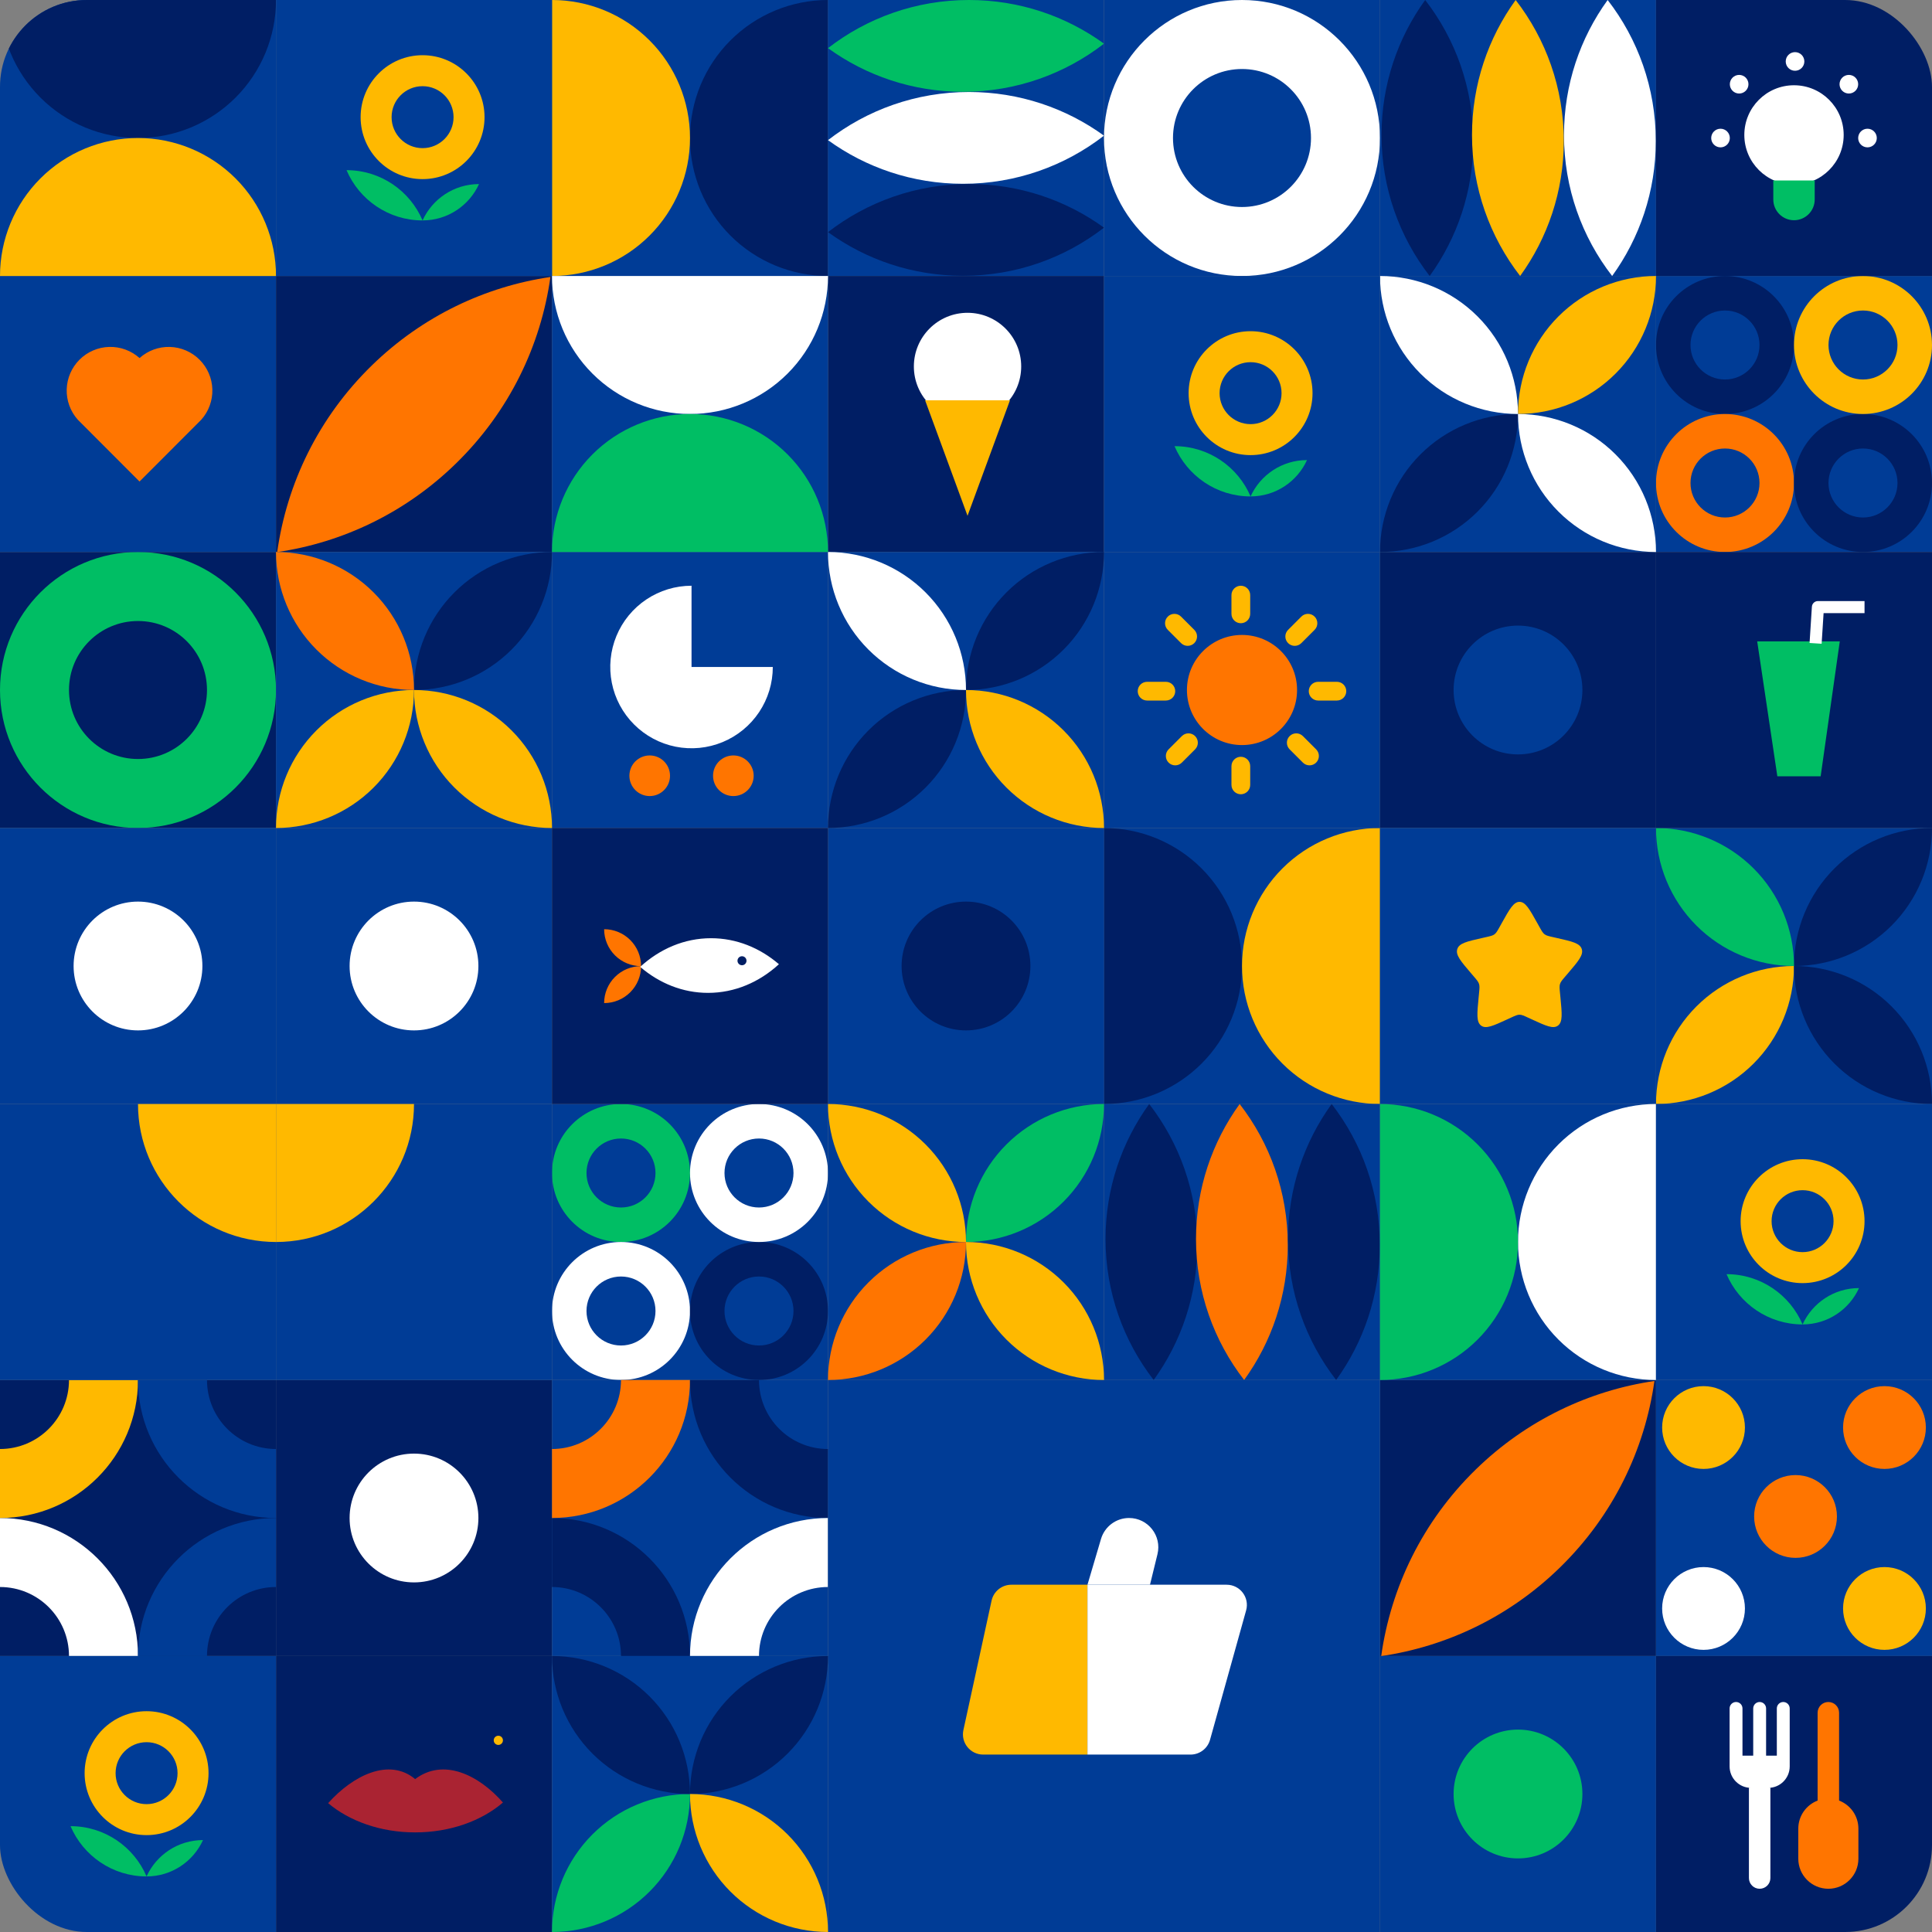 <svg width="890" height="890" viewBox="0 0 890 890" fill="none" xmlns="http://www.w3.org/2000/svg">
<rect x="0" y="0" width="890" height="890" fill="#808080" stroke="none"/>
<g clip-path="url(#clip0_250_7036)">
<g clip-path="url(#clip1_250_7036)">
<rect width="127.143" height="127.143" transform="translate(381.429) rotate(90)" fill="#003C96"/>
<path d="M381.429 -4.85552e-05C364.568 -4.78182e-05 348.399 6.698 336.477 18.62C324.555 30.541 317.857 46.711 317.857 63.571C317.857 80.432 324.555 96.601 336.477 108.523C348.399 120.445 364.568 127.143 381.429 127.143L381.429 -4.85552e-05Z" fill="#001E64"/>
<path d="M254.286 127.143C271.146 127.143 287.316 120.445 299.238 108.523C311.16 96.601 317.857 80.432 317.857 63.571C317.857 46.711 311.16 30.542 299.238 18.62C287.316 6.698 271.146 -7.66325e-06 254.286 -1.3894e-05L254.286 127.143Z" fill="#FFB900"/>
</g>
<g clip-path="url(#clip2_250_7036)">
<rect width="127.143" height="127.143" transform="translate(508.571 508.571) rotate(-90)" fill="#003C96"/>
<path d="M508.571 508.571C525.432 508.571 541.601 501.874 553.523 489.952C565.445 478.03 572.143 461.86 572.143 445C572.143 428.14 565.445 411.97 553.523 400.048C541.601 388.126 525.432 381.428 508.571 381.428L508.571 508.571Z" fill="#001E64"/>
<path d="M635.714 381.428C618.854 381.428 602.684 388.126 590.762 400.048C578.84 411.97 572.143 428.14 572.143 445C572.143 461.86 578.84 478.03 590.762 489.952C602.684 501.874 618.854 508.571 635.714 508.571L635.714 381.428Z" fill="#FFB900"/>
</g>
<g clip-path="url(#clip3_250_7036)">
<rect width="127.143" height="127.143" transform="translate(381.429)" fill="#003C96"/>
<path fill-rule="evenodd" clip-rule="evenodd" d="M381.429 22.176C399.383 8.274 421.915 -3.78789e-06 446.379 -2.71851e-06C469.607 -1.70321e-06 491.092 7.458 508.572 20.111C490.618 34.013 468.086 42.287 443.621 42.287C420.393 42.287 398.908 34.829 381.429 22.176Z" fill="#00BE64"/>
<path fill-rule="evenodd" clip-rule="evenodd" d="M381.429 64.557C399.383 50.655 421.915 42.381 446.379 42.381C469.607 42.381 491.092 49.839 508.572 62.492C490.618 76.394 468.086 84.668 443.621 84.668C420.393 84.668 398.908 77.21 381.429 64.557Z" fill="white"/>
<path fill-rule="evenodd" clip-rule="evenodd" d="M381.429 106.938C399.383 93.036 421.915 84.762 446.379 84.762C469.607 84.762 491.092 92.22 508.572 104.873C490.618 118.775 468.086 127.049 443.621 127.049C420.393 127.049 398.908 119.591 381.429 106.938Z" fill="#001E64"/>
</g>
<g clip-path="url(#clip4_250_7036)">
<rect width="127.143" height="127.143" transform="translate(508.571)" fill="#003C96"/>
<path fill-rule="evenodd" clip-rule="evenodd" d="M572.143 127.143C607.252 127.143 635.714 98.687 635.714 63.571C635.714 28.469 607.252 0 572.143 0C537.028 0 508.571 28.469 508.571 63.571C508.571 98.687 537.028 127.143 572.143 127.143ZM572.143 95.362C589.694 95.362 603.925 81.13 603.925 63.572C603.925 46.015 589.694 31.79 572.143 31.79C554.585 31.79 540.354 46.015 540.354 63.572C540.354 81.13 554.585 95.362 572.143 95.362Z" fill="white"/>
</g>
<g clip-path="url(#clip5_250_7036)">
<rect width="127.143" height="127.143" transform="translate(0 254.286)" fill="#001E64"/>
<path fill-rule="evenodd" clip-rule="evenodd" d="M63.572 381.429C98.68 381.429 127.143 352.973 127.143 317.857C127.143 282.755 98.68 254.286 63.572 254.286C28.456 254.286 0 282.755 0 317.857C0 352.973 28.456 381.429 63.572 381.429ZM63.572 349.647C81.123 349.647 95.354 335.416 95.354 317.858C95.354 300.301 81.123 286.076 63.572 286.076C46.013 286.076 31.782 300.301 31.782 317.858C31.782 335.416 46.013 349.647 63.572 349.647Z" fill="#00BE64"/>
</g>
<rect width="127.143" height="127.143" transform="translate(0 127.143)" fill="#003C96"/>
<path d="M64.281 164.94C68.115 161.508 73.117 159.675 78.26 159.818C83.403 159.96 88.296 162.067 91.934 165.705C95.569 169.339 97.676 174.226 97.823 179.364C97.971 184.502 96.147 189.502 92.726 193.338L64.275 221.83L35.83 193.338C32.405 189.5 30.579 184.496 30.728 179.354C30.877 174.212 32.988 169.322 36.629 165.688C40.27 162.054 45.164 159.951 50.306 159.812C55.449 159.673 60.449 161.508 64.281 164.94Z" fill="#FF7500"/>
<g clip-path="url(#clip6_250_7036)">
<rect width="127.143" height="127.143" transform="translate(127.143 127.143)" fill="#001E64"/>
<path fill-rule="evenodd" clip-rule="evenodd" d="M127.696 254.334C132.124 222.747 146.676 192.331 171.284 168.344C194.648 145.57 223.572 132.006 253.56 127.594C249.132 159.182 234.58 189.597 209.972 213.584C186.608 236.358 157.684 249.923 127.696 254.334Z" fill="#FF7500"/>
</g>
<g clip-path="url(#clip7_250_7036)">
<rect width="127.143" height="127.143" transform="translate(635.714 635.714)" fill="#001E64"/>
<path fill-rule="evenodd" clip-rule="evenodd" d="M636.268 762.906C666.255 758.494 695.179 744.93 718.543 722.155C743.151 698.168 757.703 667.753 762.131 636.165C732.143 640.577 703.219 654.141 679.855 676.916C655.247 700.903 640.696 731.318 636.268 762.906Z" fill="#FF7500"/>
</g>
<rect width="127.143" height="127.143" transform="translate(508.571 254.286)" fill="#003C96"/>
<path fill-rule="evenodd" clip-rule="evenodd" d="M575.921 274.143C575.921 271.759 573.988 269.826 571.603 269.826C569.219 269.826 567.286 271.759 567.286 274.143V282.778C567.286 285.162 569.219 287.095 571.603 287.095C573.988 287.095 575.921 285.162 575.921 282.778V274.143ZM575.921 352.935C575.921 350.551 573.988 348.618 571.603 348.618C569.219 348.618 567.286 350.551 567.286 352.935V361.57C567.286 363.955 569.219 365.888 571.603 365.888C573.988 365.888 575.921 363.955 575.921 361.57V352.935ZM602.905 318.397C602.905 316.012 604.838 314.079 607.222 314.079H615.857C618.242 314.079 620.175 316.012 620.175 318.397C620.175 320.781 618.242 322.714 615.857 322.714H607.222C604.838 322.714 602.905 320.781 602.905 318.397ZM528.428 314.079C526.044 314.079 524.111 316.012 524.111 318.397C524.111 320.781 526.044 322.714 528.428 322.714H537.063C539.448 322.714 541.381 320.781 541.381 318.397C541.381 316.012 539.448 314.079 537.063 314.079H528.428ZM537.957 284.044C539.644 282.358 542.377 282.358 544.063 284.044L550.169 290.15C551.855 291.836 551.855 294.569 550.169 296.255C548.483 297.941 545.749 297.941 544.063 296.255L537.957 290.15C536.271 288.463 536.271 285.73 537.957 284.044ZM538.328 345.197C536.642 346.883 536.642 349.617 538.328 351.303C540.014 352.989 542.748 352.989 544.434 351.303L550.539 345.197C552.225 343.511 552.225 340.778 550.539 339.092C548.853 337.405 546.12 337.405 544.434 339.092L538.328 345.197ZM593.375 296.256C591.689 294.57 591.689 291.836 593.375 290.15L599.481 284.044C601.167 282.358 603.901 282.358 605.587 284.044C607.273 285.73 607.273 288.464 605.587 290.15L599.481 296.256C597.795 297.942 595.062 297.942 593.375 296.256ZM600.19 339.091C598.504 337.405 595.771 337.405 594.085 339.091C592.399 340.777 592.399 343.511 594.085 345.197L600.19 351.303C601.877 352.989 604.61 352.989 606.296 351.303C607.982 349.617 607.982 346.883 606.296 345.197L600.19 339.091Z" fill="#FFB900"/>
<circle cx="572.143" cy="317.858" r="25.365" fill="#FF7500"/>
<rect width="127.143" height="127.143" transform="translate(254.286 254.286)" fill="#003C96"/>
<path d="M356 307.262C356 314.666 353.804 321.904 349.691 328.061C345.577 334.217 339.731 339.015 332.89 341.849C326.049 344.682 318.522 345.424 311.26 343.979C303.998 342.535 297.328 338.969 292.092 333.734C286.856 328.498 283.291 321.828 281.846 314.566C280.402 307.304 281.143 299.776 283.977 292.936C286.81 286.095 291.609 280.248 297.765 276.135C303.921 272.021 311.159 269.826 318.564 269.826V307.262H356Z" fill="white"/>
<path fill-rule="evenodd" clip-rule="evenodd" d="M299.295 366.72C304.464 366.72 308.654 362.53 308.654 357.361C308.654 352.192 304.464 348.002 299.295 348.002C294.126 348.002 289.935 352.192 289.935 357.361C289.935 362.53 294.126 366.72 299.295 366.72ZM337.832 366.72C343.001 366.72 347.192 362.53 347.192 357.361C347.192 352.192 343.001 348.002 337.832 348.002C332.664 348.002 328.473 352.192 328.473 357.361C328.473 362.53 332.664 366.72 337.832 366.72Z" fill="#FF7500"/>
<rect width="127.143" height="127.143" transform="translate(635.714 254.286)" fill="#001E64"/>
<circle cx="699.286" cy="317.857" r="29.667" fill="#003C96"/>
<rect width="127.143" height="127.143" transform="translate(381.429 381.429)" fill="#003C96"/>
<circle cx="445" cy="445" r="29.667" fill="#001E64"/>
<rect width="127.143" height="127.143" transform="translate(635.714 762.857)" fill="#003C96"/>
<circle cx="699.286" cy="826.429" r="29.667" fill="#00BE64"/>
<rect width="127.143" height="127.143" transform="translate(0 381.429)" fill="#003C96"/>
<circle cx="63.571" cy="445" r="29.667" fill="white"/>
<rect width="127.143" height="127.143" transform="translate(127.143 381.429)" fill="#003C96"/>
<circle cx="190.714" cy="445" r="29.667" fill="white"/>
<rect width="127.143" height="127.143" transform="translate(127.143 635.714)" fill="#001E64"/>
<circle cx="190.714" cy="699.286" r="29.667" fill="white"/>
<rect width="127.143" height="127.143" transform="translate(127.143 762.857)" fill="#001E64"/>
<circle cx="229.564" cy="801.706" r="2.119" fill="#FFB900"/>
<path fill-rule="evenodd" clip-rule="evenodd" d="M151.159 830.648C162.692 817.768 179.318 809.604 191.248 819.564C204.295 809.68 220.542 817.644 231.683 830.354C221.877 838.783 207.399 844.115 191.248 844.115C175.286 844.115 160.957 838.906 151.159 830.648Z" fill="#AA2332"/>
<g clip-path="url(#clip8_250_7036)">
<rect width="127.143" height="127.143" transform="translate(635.714)" fill="#003C96"/>
<path fill-rule="evenodd" clip-rule="evenodd" d="M658.595 127.143C644.693 109.189 636.419 86.657 636.419 62.192C636.419 38.965 643.877 17.479 656.53 0C670.432 17.954 678.706 40.486 678.706 64.951C678.706 88.178 671.248 109.664 658.595 127.143Z" fill="#001E64"/>
<path fill-rule="evenodd" clip-rule="evenodd" d="M700.272 127.143C686.369 109.189 678.095 86.657 678.095 62.192C678.095 38.965 685.554 17.479 698.206 0C712.109 17.954 720.383 40.486 720.383 64.951C720.383 88.178 712.924 109.664 700.272 127.143Z" fill="#FFB900"/>
<path fill-rule="evenodd" clip-rule="evenodd" d="M742.653 127.143C728.75 109.189 720.476 86.657 720.476 62.192C720.476 38.965 727.935 17.479 740.587 0C754.489 17.954 762.764 40.486 762.764 64.951C762.764 88.178 755.305 109.664 742.653 127.143Z" fill="white"/>
</g>
<g clip-path="url(#clip9_250_7036)">
<rect width="127.143" height="127.143" transform="translate(508.571 508.571)" fill="#003C96"/>
<path fill-rule="evenodd" clip-rule="evenodd" d="M531.452 635.714C517.55 617.76 509.276 595.228 509.276 570.763C509.276 547.536 516.734 526.051 529.387 508.571C543.289 526.525 551.563 549.057 551.563 573.522C551.563 596.749 544.105 618.235 531.452 635.714Z" fill="#001E64"/>
<path fill-rule="evenodd" clip-rule="evenodd" d="M573.129 635.714C559.226 617.76 550.952 595.228 550.952 570.763C550.952 547.536 558.411 526.051 571.063 508.571C584.966 526.525 593.24 549.057 593.24 573.522C593.24 596.749 585.781 618.235 573.129 635.714Z" fill="#FF7500"/>
<path fill-rule="evenodd" clip-rule="evenodd" d="M615.51 635.714C601.607 617.76 593.333 595.228 593.333 570.763C593.333 547.536 600.792 526.051 613.444 508.571C627.347 526.525 635.621 549.057 635.621 573.522C635.621 596.749 628.162 618.235 615.51 635.714Z" fill="#001E64"/>
</g>
<g clip-path="url(#clip10_250_7036)">
<rect width="127.143" height="127.143" transform="translate(762.857 127.143)" fill="#003C96"/>
<path fill-rule="evenodd" clip-rule="evenodd" d="M794.643 190.714C812.197 190.714 826.429 176.486 826.429 158.928C826.429 141.377 812.197 127.143 794.643 127.143C777.085 127.143 762.857 141.377 762.857 158.928C762.857 176.486 777.085 190.714 794.643 190.714ZM794.643 174.824C803.418 174.824 810.534 167.708 810.534 158.929C810.534 150.15 803.418 143.038 794.643 143.038C785.864 143.038 778.748 150.15 778.748 158.929C778.748 167.708 785.864 174.824 794.643 174.824Z" fill="#001E64"/>
<path fill-rule="evenodd" clip-rule="evenodd" d="M794.643 254.286C812.197 254.286 826.429 240.058 826.429 222.5C826.429 204.949 812.197 190.714 794.643 190.714C777.085 190.714 762.857 204.949 762.857 222.5C762.857 240.058 777.085 254.286 794.643 254.286ZM794.643 238.395C803.418 238.395 810.534 231.279 810.534 222.5C810.534 213.722 803.418 206.609 794.643 206.609C785.864 206.609 778.748 213.722 778.748 222.5C778.748 231.279 785.864 238.395 794.643 238.395Z" fill="#FF7500"/>
<path fill-rule="evenodd" clip-rule="evenodd" d="M858.214 254.286C875.769 254.286 890 240.058 890 222.5C890 204.949 875.769 190.714 858.214 190.714C840.657 190.714 826.428 204.949 826.428 222.5C826.428 240.058 840.657 254.286 858.214 254.286ZM858.214 238.395C866.99 238.395 874.105 231.279 874.105 222.5C874.105 213.722 866.99 206.609 858.214 206.609C849.435 206.609 842.32 213.722 842.32 222.5C842.32 231.279 849.435 238.395 858.214 238.395Z" fill="#001E64"/>
<path fill-rule="evenodd" clip-rule="evenodd" d="M858.214 190.714C875.769 190.714 890 176.486 890 158.928C890 141.377 875.769 127.143 858.214 127.143C840.657 127.143 826.428 141.377 826.428 158.928C826.428 176.486 840.657 190.714 858.214 190.714ZM858.214 174.824C866.99 174.824 874.105 167.708 874.105 158.929C874.105 150.15 866.99 143.038 858.214 143.038C849.435 143.038 842.32 150.15 842.32 158.929C842.32 167.708 849.435 174.824 858.214 174.824Z" fill="#FFB900"/>
</g>
<g clip-path="url(#clip11_250_7036)">
<rect width="127.143" height="127.143" transform="translate(254.286 508.571)" fill="#003C96"/>
<path fill-rule="evenodd" clip-rule="evenodd" d="M286.071 572.143C303.626 572.143 317.857 557.915 317.857 540.357C317.857 522.806 303.626 508.571 286.071 508.571C268.514 508.571 254.286 522.806 254.286 540.357C254.286 557.915 268.514 572.143 286.071 572.143ZM286.071 556.252C294.847 556.252 301.963 549.136 301.963 540.358C301.963 531.579 294.847 524.466 286.071 524.466C277.292 524.466 270.177 531.579 270.177 540.358C270.177 549.136 277.292 556.252 286.071 556.252Z" fill="#00BE64"/>
<path fill-rule="evenodd" clip-rule="evenodd" d="M286.072 635.714C303.626 635.714 317.857 621.486 317.857 603.928C317.857 586.377 303.626 572.143 286.072 572.143C268.514 572.143 254.286 586.377 254.286 603.928C254.286 621.486 268.514 635.714 286.072 635.714ZM286.072 619.824C294.847 619.824 301.963 612.708 301.963 603.929C301.963 595.15 294.847 588.038 286.072 588.038C277.292 588.038 270.177 595.15 270.177 603.929C270.177 612.708 277.292 619.824 286.072 619.824Z" fill="white"/>
<path fill-rule="evenodd" clip-rule="evenodd" d="M349.643 635.714C367.197 635.714 381.429 621.486 381.429 603.928C381.429 586.377 367.197 572.143 349.643 572.143C332.085 572.143 317.857 586.377 317.857 603.928C317.857 621.486 332.085 635.714 349.643 635.714ZM349.643 619.824C358.419 619.824 365.534 612.708 365.534 603.929C365.534 595.15 358.419 588.038 349.643 588.038C340.864 588.038 333.748 595.15 333.748 603.929C333.748 612.708 340.864 619.824 349.643 619.824Z" fill="#001E64"/>
<path fill-rule="evenodd" clip-rule="evenodd" d="M349.643 572.143C367.197 572.143 381.429 557.915 381.429 540.357C381.429 522.806 367.197 508.571 349.643 508.571C332.085 508.571 317.857 522.806 317.857 540.357C317.857 557.915 332.085 572.143 349.643 572.143ZM349.643 556.252C358.419 556.252 365.534 549.136 365.534 540.358C365.534 531.579 358.419 524.466 349.643 524.466C340.864 524.466 333.748 531.579 333.748 540.358C333.748 549.136 340.864 556.252 349.643 556.252Z" fill="white"/>
</g>
<rect width="127.143" height="127.143" transform="translate(762.857)" fill="#001E64"/>
<path fill-rule="evenodd" clip-rule="evenodd" d="M826.905 32.598C829.275 32.598 831.196 30.677 831.196 28.307C831.196 25.937 829.275 24.016 826.905 24.016C824.535 24.016 822.614 25.937 822.614 28.307C822.614 30.677 824.535 32.598 826.905 32.598ZM805.45 38.797C805.45 41.167 803.529 43.088 801.159 43.088C798.789 43.088 796.868 41.167 796.868 38.797C796.868 36.427 798.789 34.506 801.159 34.506C803.529 34.506 805.45 36.427 805.45 38.797ZM826.429 85.046C839.068 85.046 849.314 74.799 849.314 62.16C849.314 49.52 839.068 39.274 826.429 39.274C813.789 39.274 803.543 49.52 803.543 62.16C803.543 74.799 813.789 85.046 826.429 85.046ZM792.577 67.88C794.947 67.88 796.868 65.958 796.868 63.589C796.868 61.219 794.947 59.297 792.577 59.297C790.207 59.297 788.286 61.219 788.286 63.589C788.286 65.958 790.207 67.88 792.577 67.88ZM855.989 38.797C855.989 41.167 854.068 43.088 851.698 43.088C849.328 43.088 847.407 41.167 847.407 38.797C847.407 36.427 849.328 34.506 851.698 34.506C854.068 34.506 855.989 36.427 855.989 38.797ZM860.28 67.88C862.65 67.88 864.571 65.958 864.571 63.589C864.571 61.219 862.65 59.297 860.28 59.297C857.91 59.297 855.989 61.219 855.989 63.589C855.989 65.958 857.91 67.88 860.28 67.88Z" fill="white"/>
<path d="M816.893 91.911C816.893 97.177 821.162 101.447 826.429 101.447C831.695 101.447 835.964 97.177 835.964 91.911H816.893ZM835.964 91.911V83.138H816.893V91.911H835.964Z" fill="#00BE64"/>
<rect width="127.143" height="127.143" transform="translate(762.857 635.714)" fill="#003C96"/>
<circle cx="784.754" cy="657.611" r="19.071" fill="#FFB900"/>
<circle cx="784.754" cy="740.96" r="19.071" fill="white"/>
<circle cx="868.103" cy="657.611" r="19.071" fill="#FF7500"/>
<circle cx="868.103" cy="740.96" r="19.071" fill="#FFB900"/>
<circle cx="827.135" cy="698.579" r="19.071" fill="#FF7500"/>
<g clip-path="url(#clip12_250_7036)">
<rect width="127.143" height="127.143" transform="translate(0 635.714)" fill="#001E64"/>
<path fill-rule="evenodd" clip-rule="evenodd" d="M0 826.429C35.109 826.429 63.571 797.973 63.571 762.857C63.571 727.755 35.109 699.286 0 699.286C-35.115 699.286 -63.571 727.755 -63.571 762.857C-63.571 797.973 -35.115 826.429 0 826.429ZM0 794.647C17.551 794.647 31.782 780.416 31.782 762.858C31.782 745.301 17.551 731.076 0 731.076C-17.558 731.076 -31.789 745.301 -31.789 762.858C-31.789 780.416 -17.558 794.647 0 794.647Z" fill="white"/>
<path fill-rule="evenodd" clip-rule="evenodd" d="M0 699.286C35.109 699.286 63.571 670.83 63.571 635.714C63.571 600.612 35.109 572.143 0 572.143C-35.115 572.143 -63.571 600.612 -63.571 635.714C-63.571 670.83 -35.115 699.286 0 699.286ZM0 667.505C17.551 667.505 31.782 653.273 31.782 635.715C31.782 618.158 17.551 603.933 0 603.933C-17.558 603.933 -31.789 618.158 -31.789 635.715C-31.789 653.273 -17.558 667.505 0 667.505Z" fill="#FFB900"/>
<path fill-rule="evenodd" clip-rule="evenodd" d="M127.143 699.286C162.252 699.286 190.714 670.83 190.714 635.714C190.714 600.612 162.252 572.143 127.143 572.143C92.028 572.143 63.571 600.612 63.571 635.714C63.571 670.83 92.028 699.286 127.143 699.286ZM127.143 667.505C144.694 667.505 158.925 653.273 158.925 635.715C158.925 618.158 144.694 603.933 127.143 603.933C109.585 603.933 95.354 618.158 95.354 635.715C95.354 653.273 109.585 667.505 127.143 667.505Z" fill="#003C96"/>
<path fill-rule="evenodd" clip-rule="evenodd" d="M127.143 826.429C162.252 826.429 190.714 797.973 190.714 762.857C190.714 727.755 162.252 699.286 127.143 699.286C92.028 699.286 63.571 727.755 63.571 762.857C63.571 797.973 92.028 826.429 127.143 826.429ZM127.143 794.647C144.694 794.647 158.925 780.416 158.925 762.858C158.925 745.301 144.694 731.076 127.143 731.076C109.585 731.076 95.354 745.301 95.354 762.858C95.354 780.416 109.585 794.647 127.143 794.647Z" fill="#003C96"/>
</g>
<g clip-path="url(#clip13_250_7036)">
<rect width="127.143" height="127.143" transform="translate(254.286 635.714)" fill="#003C96"/>
<path fill-rule="evenodd" clip-rule="evenodd" d="M254.286 826.429C289.395 826.429 317.857 797.973 317.857 762.857C317.857 727.755 289.395 699.286 254.286 699.286C219.17 699.286 190.714 727.755 190.714 762.857C190.714 797.973 219.17 826.429 254.286 826.429ZM254.286 794.647C271.837 794.647 286.068 780.416 286.068 762.858C286.068 745.301 271.837 731.076 254.286 731.076C236.728 731.076 222.497 745.301 222.497 762.858C222.497 780.416 236.728 794.647 254.286 794.647Z" fill="#001E64"/>
<path fill-rule="evenodd" clip-rule="evenodd" d="M254.286 699.286C289.395 699.286 317.857 670.83 317.857 635.714C317.857 600.612 289.395 572.143 254.286 572.143C219.17 572.143 190.714 600.612 190.714 635.714C190.714 670.83 219.17 699.286 254.286 699.286ZM254.286 667.505C271.837 667.505 286.068 653.273 286.068 635.715C286.068 618.158 271.837 603.933 254.286 603.933C236.728 603.933 222.497 618.158 222.497 635.715C222.497 653.273 236.728 667.505 254.286 667.505Z" fill="#FF7500"/>
<path fill-rule="evenodd" clip-rule="evenodd" d="M381.429 699.286C416.537 699.286 445 670.83 445 635.714C445 600.612 416.537 572.143 381.429 572.143C346.313 572.143 317.857 600.612 317.857 635.714C317.857 670.83 346.313 699.286 381.429 699.286ZM381.429 667.505C398.98 667.505 413.211 653.273 413.211 635.715C413.211 618.158 398.98 603.933 381.429 603.933C363.871 603.933 349.639 618.158 349.639 635.715C349.639 653.273 363.871 667.505 381.429 667.505Z" fill="#001E64"/>
<path fill-rule="evenodd" clip-rule="evenodd" d="M381.429 826.429C416.537 826.429 445 797.973 445 762.857C445 727.755 416.537 699.286 381.429 699.286C346.313 699.286 317.857 727.755 317.857 762.857C317.857 797.973 346.313 826.429 381.429 826.429ZM381.429 794.647C398.98 794.647 413.211 780.416 413.211 762.858C413.211 745.301 398.98 731.076 381.429 731.076C363.871 731.076 349.639 745.301 349.639 762.858C349.639 780.416 363.871 794.647 381.429 794.647Z" fill="white"/>
</g>
<g clip-path="url(#clip14_250_7036)">
<rect width="127.143" height="127.143" transform="translate(0 508.571)" fill="#003C96"/>
<circle cx="127.143" cy="508.571" r="63.571" fill="#FFB900"/>
</g>
<g clip-path="url(#clip15_250_7036)">
<rect width="127.143" height="127.143" transform="translate(127.143 508.571)" fill="#003C96"/>
<circle cx="127.143" cy="508.571" r="63.571" fill="#FFB900"/>
</g>
<rect width="254.286" height="254.286" transform="translate(381.429 635.714)" fill="#003C96"/>
<path d="M507.188 708.943C508.881 703.216 514.14 699.286 520.112 699.286C528.853 699.286 535.281 707.478 533.201 715.968L529.758 730.025H500.96L507.188 708.943Z" fill="white"/>
<path d="M456.782 737.358C457.713 733.077 461.502 730.025 465.883 730.025H500.96L500.96 808.269H452.906C446.963 808.269 442.54 802.779 443.804 796.973L456.782 737.358Z" fill="#FFB900"/>
<path d="M557.418 801.457C556.295 805.484 552.626 808.269 548.446 808.269H500.96L500.96 730.025L565.073 730.025C571.237 730.025 575.701 735.904 574.045 741.842L557.418 801.457Z" fill="white"/>
<rect width="127.143" height="127.143" transform="translate(381.429 127.143)" fill="#001E64"/>
<path d="M470.429 168.817C470.429 182.471 459.36 193.54 445.706 193.54C432.053 193.54 420.984 182.471 420.984 168.817C420.984 155.164 432.053 144.095 445.706 144.095C459.36 144.095 470.429 155.164 470.429 168.817Z" fill="white"/>
<path d="M445.706 237.61L426.158 184.403L465.255 184.403L445.706 237.61Z" fill="#FFB900"/>
<g clip-path="url(#clip16_250_7036)">
<rect width="127.143" height="127.143" transform="translate(127.143 254.286)" fill="#003C96"/>
<path fill-rule="evenodd" clip-rule="evenodd" d="M254.286 254.286L254.24 254.286C237.397 254.298 221.245 260.994 209.334 272.906C197.412 284.827 190.714 300.997 190.714 317.857C207.575 317.857 223.744 311.16 235.666 299.238C247.588 287.316 254.286 271.146 254.286 254.286Z" fill="#001E64"/>
<path fill-rule="evenodd" clip-rule="evenodd" d="M172.095 362.809C160.173 374.731 144.003 381.429 127.143 381.429L127.143 381.371C127.158 364.532 133.854 348.385 145.763 336.477C157.684 324.555 173.854 317.857 190.714 317.857C190.714 334.717 184.017 350.887 172.095 362.809Z" fill="#FFB900"/>
<path fill-rule="evenodd" clip-rule="evenodd" d="M127.143 254.286L127.143 254.387C127.17 271.211 133.864 287.34 145.762 299.238C157.684 311.16 173.854 317.857 190.714 317.857C190.714 317.857 190.714 317.857 190.714 317.857C190.714 317.857 190.714 317.857 190.714 317.857C190.714 300.997 184.017 284.827 172.095 272.905C160.193 261.004 144.057 254.308 127.228 254.286L127.143 254.286Z" fill="#FF7500"/>
<path fill-rule="evenodd" clip-rule="evenodd" d="M254.286 381.429C254.286 364.569 247.588 348.399 235.666 336.477C223.744 324.555 207.575 317.857 190.714 317.857C190.714 334.717 197.412 350.887 209.334 362.809C221.256 374.731 237.426 381.429 254.286 381.429Z" fill="#FFB900"/>
</g>
<g clip-path="url(#clip17_250_7036)">
<rect width="127.143" height="127.143" transform="translate(381.429 254.286)" fill="#003C96"/>
<path fill-rule="evenodd" clip-rule="evenodd" d="M508.572 254.286L508.526 254.286C491.682 254.298 475.531 260.994 463.62 272.906C451.698 284.827 445 300.997 445 317.857C461.86 317.857 478.03 311.16 489.952 299.238C501.874 287.316 508.572 271.146 508.572 254.286Z" fill="#001E64"/>
<path fill-rule="evenodd" clip-rule="evenodd" d="M426.38 362.809C414.458 374.731 398.289 381.429 381.429 381.429L381.429 381.319C381.458 364.498 388.152 348.373 400.048 336.477C411.97 324.555 428.14 317.857 445 317.857C445 317.857 445 317.857 445 317.857C445 334.717 438.302 350.887 426.38 362.809Z" fill="#001E64"/>
<path fill-rule="evenodd" clip-rule="evenodd" d="M381.429 254.324C381.429 254.311 381.429 254.299 381.429 254.286L381.514 254.286C398.343 254.308 414.479 261.004 426.38 272.905C438.302 284.827 445 300.997 445 317.857C445 317.857 445 317.857 445 317.857C428.14 317.857 411.97 311.16 400.048 299.238C388.135 287.325 381.439 271.17 381.429 254.324Z" fill="white"/>
<path fill-rule="evenodd" clip-rule="evenodd" d="M508.572 381.429C508.572 364.569 501.874 348.399 489.952 336.477C478.03 324.555 461.86 317.857 445 317.857L445 317.978C445.032 334.795 451.726 350.916 463.62 362.809C475.542 374.731 491.711 381.429 508.571 381.429C508.571 381.429 508.571 381.429 508.572 381.429Z" fill="#FFB900"/>
</g>
<g clip-path="url(#clip18_250_7036)">
<rect width="127.143" height="127.143" transform="translate(381.429 508.571)" fill="#003C96"/>
<path fill-rule="evenodd" clip-rule="evenodd" d="M508.572 508.571L508.526 508.571C491.682 508.583 475.531 515.28 463.62 527.191C451.698 539.113 445 555.283 445 572.143C461.86 572.143 478.03 565.445 489.952 553.523C501.874 541.601 508.572 525.431 508.572 508.571Z" fill="#00BE64"/>
<path fill-rule="evenodd" clip-rule="evenodd" d="M381.429 635.714H381.508C398.34 635.693 414.477 628.998 426.38 617.095C438.302 605.173 445 589.003 445 572.143C445 572.143 445 572.143 445 572.143C445 572.143 445 572.143 445 572.143C428.14 572.143 411.97 578.84 400.048 590.762C388.152 602.658 381.458 618.784 381.429 635.604L381.429 635.714Z" fill="#FF7500"/>
<path fill-rule="evenodd" clip-rule="evenodd" d="M400.048 553.523C388.135 541.61 381.439 525.456 381.429 508.609L381.429 508.571C398.289 508.571 414.459 515.269 426.38 527.191C438.302 539.113 445 555.282 445 572.143C428.14 572.143 411.97 565.445 400.048 553.523Z" fill="#FFB900"/>
<path fill-rule="evenodd" clip-rule="evenodd" d="M445 572.143L445 572.263C445.032 589.08 451.726 605.201 463.62 617.095C475.542 629.016 491.711 635.714 508.571 635.714C508.571 635.714 508.571 635.714 508.572 635.714C508.572 618.854 501.874 602.684 489.952 590.762C478.042 578.853 461.894 572.157 445.053 572.143C445.036 572.143 445.018 572.143 445 572.143Z" fill="#FFB900"/>
</g>
<rect width="127.143" height="127.143" transform="translate(254.286 381.429)" fill="#001E64"/>
<path fill-rule="evenodd" clip-rule="evenodd" d="M290.335 433.032C293.527 436.224 295.32 440.552 295.32 445.066C290.806 445.066 286.478 443.273 283.286 440.081C280.099 436.894 278.307 432.574 278.302 428.067L278.302 428.048C282.815 428.048 287.144 429.841 290.335 433.032ZM295.32 445.066L295.32 445.066C295.32 449.579 293.527 453.908 290.335 457.099C287.158 460.276 282.854 462.068 278.363 462.084H278.302L278.302 462.036C278.314 457.54 280.106 453.23 283.286 450.05C286.477 446.859 290.806 445.066 295.32 445.066H295.32Z" fill="#FF7500"/>
<path fill-rule="evenodd" clip-rule="evenodd" d="M327.558 432.199C315.259 432.199 303.931 437.126 294.905 445.404C303.692 452.938 314.494 457.379 326.172 457.379C338.471 457.379 349.799 452.452 358.825 444.174C350.038 436.64 339.236 432.199 327.558 432.199ZM341.808 444.651C342.954 444.651 343.883 443.722 343.883 442.576C343.883 441.429 342.954 440.5 341.808 440.5C340.662 440.5 339.732 441.429 339.732 442.576C339.732 443.722 340.662 444.651 341.808 444.651Z" fill="white"/>
<g clip-path="url(#clip19_250_7036)">
<rect width="127.143" height="127.143" transform="translate(254.286 762.857)" fill="#003C96"/>
<path fill-rule="evenodd" clip-rule="evenodd" d="M381.383 762.857C381.398 762.857 381.414 762.857 381.429 762.857C381.429 779.717 374.731 795.887 362.809 807.809C350.887 819.731 334.717 826.429 317.857 826.429C317.857 809.568 324.555 793.399 336.477 781.477C348.388 769.566 364.539 762.869 381.383 762.857Z" fill="#001E64"/>
<path fill-rule="evenodd" clip-rule="evenodd" d="M254.286 890H254.408C271.224 889.968 287.345 883.274 299.238 871.38C311.16 859.459 317.857 843.289 317.857 826.429C317.857 826.429 317.857 826.429 317.857 826.429C317.857 826.429 317.857 826.429 317.857 826.429C300.997 826.429 284.827 833.126 272.905 845.048C261.004 856.949 254.309 873.084 254.286 889.912L254.286 890Z" fill="#00BE64"/>
<path fill-rule="evenodd" clip-rule="evenodd" d="M317.857 826.429C317.857 809.568 311.16 793.399 299.238 781.477C287.316 769.555 271.146 762.857 254.286 762.857L254.286 762.933C254.306 779.766 261.001 795.905 272.905 807.809C284.827 819.731 300.997 826.429 317.857 826.429C317.857 826.429 317.857 826.429 317.857 826.429Z" fill="#001E64"/>
<path fill-rule="evenodd" clip-rule="evenodd" d="M336.477 871.38C324.555 859.458 317.857 843.289 317.857 826.429L317.965 826.429C334.786 826.457 350.912 833.152 362.809 845.048C374.731 856.97 381.429 873.14 381.429 890C381.429 890 381.429 890 381.429 890C364.568 890 348.399 883.302 336.477 871.38Z" fill="#FFB900"/>
</g>
<g clip-path="url(#clip20_250_7036)">
<rect width="127.143" height="127.143" transform="translate(762.857 381.429)" fill="#003C96"/>
<path fill-rule="evenodd" clip-rule="evenodd" d="M890 381.429L889.949 381.429C873.107 381.442 856.958 388.138 845.048 400.048C833.126 411.97 826.428 428.14 826.428 445C843.289 445 859.458 438.302 871.38 426.381C883.302 414.459 890 398.289 890 381.429Z" fill="#001E64"/>
<path fill-rule="evenodd" clip-rule="evenodd" d="M807.809 489.952C795.896 501.865 779.742 508.561 762.895 508.572H762.857C762.857 491.711 769.555 475.542 781.477 463.62C793.399 451.698 809.568 445 826.428 445C826.428 461.86 819.731 478.03 807.809 489.952Z" fill="#FFB900"/>
<path fill-rule="evenodd" clip-rule="evenodd" d="M781.477 426.38C769.555 414.459 762.857 398.289 762.857 381.429L762.965 381.429C779.786 381.457 795.912 388.152 807.809 400.048C819.731 411.97 826.428 428.14 826.428 445C826.428 445 826.428 445 826.428 445C809.568 445 793.399 438.302 781.477 426.38Z" fill="#00BE64"/>
<path fill-rule="evenodd" clip-rule="evenodd" d="M826.429 445.038C826.429 445.026 826.429 445.013 826.429 445C843.289 445 859.458 451.698 871.38 463.62C883.302 475.542 890 491.711 890 508.572C873.14 508.572 856.97 501.874 845.048 489.952C833.135 478.039 826.439 461.885 826.429 445.038Z" fill="#001E64"/>
</g>
<g clip-path="url(#clip21_250_7036)">
<rect width="127.143" height="127.143" transform="translate(635.714 127.143)" fill="#003C96"/>
<path fill-rule="evenodd" clip-rule="evenodd" d="M762.807 127.143C762.823 127.143 762.84 127.143 762.857 127.143C762.857 144.003 756.159 160.173 744.237 172.095C732.315 184.017 716.146 190.714 699.286 190.714C699.286 173.854 705.983 157.684 717.905 145.762C729.815 133.852 745.965 127.156 762.807 127.143Z" fill="#FFB900"/>
<path fill-rule="evenodd" clip-rule="evenodd" d="M699.286 190.714C682.425 190.714 666.256 197.412 654.334 209.334C642.412 221.256 635.714 237.425 635.714 254.286C652.574 254.286 668.744 247.588 680.666 235.666C692.588 223.744 699.286 207.574 699.286 190.714Z" fill="#001E64"/>
<path fill-rule="evenodd" clip-rule="evenodd" d="M654.334 172.095C642.412 160.173 635.714 144.003 635.714 127.143L635.768 127.143C652.609 127.157 668.757 133.853 680.666 145.762C692.588 157.684 699.286 173.854 699.286 190.714C682.425 190.714 666.256 184.017 654.334 172.095Z" fill="white"/>
<path fill-rule="evenodd" clip-rule="evenodd" d="M762.857 254.286C762.857 237.425 756.159 221.256 744.237 209.334C732.315 197.412 716.146 190.714 699.286 190.714L699.286 190.79C699.306 207.623 706.001 223.762 717.905 235.666C729.827 247.588 745.997 254.286 762.857 254.286C762.857 254.286 762.857 254.286 762.857 254.286Z" fill="white"/>
</g>
<rect width="127.143" height="127.143" transform="translate(635.714 381.429)" fill="#003C96"/>
<path d="M691.78 425.28C695.435 418.727 697.261 415.451 699.992 415.451C702.723 415.451 704.549 418.727 708.203 425.28L709.149 426.976C710.188 428.839 710.707 429.771 711.515 430.385C712.322 431 713.332 431.227 715.351 431.683L717.185 432.099C724.28 433.705 727.825 434.507 728.67 437.221C729.512 439.932 727.095 442.762 722.258 448.418L721.007 449.88C719.634 451.486 718.944 452.291 718.636 453.283C718.327 454.278 718.431 455.351 718.639 457.494L718.829 459.447C719.559 466.995 719.925 470.768 717.716 472.444C715.506 474.122 712.184 472.591 705.544 469.533L703.822 468.743C701.936 467.872 700.993 467.439 699.992 467.439C698.991 467.439 698.048 467.872 696.159 468.743L694.443 469.533C687.8 472.591 684.478 474.119 682.271 472.446C680.059 470.768 680.425 466.995 681.155 459.447L681.345 457.497C681.553 455.351 681.657 454.278 681.345 453.286C681.039 452.291 680.35 451.486 678.977 449.883L677.725 448.418C672.889 442.764 670.472 439.935 671.314 437.221C672.159 434.507 675.707 433.702 682.802 432.099L684.636 431.683C686.652 431.227 687.659 431 688.469 430.385C689.277 429.771 689.796 428.839 690.834 426.976L691.78 425.28Z" fill="#FFB900"/>
<rect width="127.143" height="127.143" transform="translate(762.857 254.286)" fill="#001E64"/>
<path d="M809.476 295.448H847.519L838.705 357.616H818.755L809.476 295.448Z" fill="#00BE64"/>
<path fill-rule="evenodd" clip-rule="evenodd" d="M858.921 276.889L837.447 276.889C835.956 276.889 834.739 278.062 834.667 279.535L833.601 296.198L839.157 296.553L840.059 282.457L858.921 282.457V276.889Z" fill="white"/>
<rect width="127.143" height="127.143" transform="translate(762.857 762.857)" fill="#001E64"/>
<path fill-rule="evenodd" clip-rule="evenodd" d="M796.762 808.77H796.762V813.714C796.762 819.176 801.189 823.603 806.651 823.603H805.662V865.136C805.662 867.867 807.876 870.081 810.606 870.081C813.337 870.081 815.551 867.867 815.551 865.136V823.603H814.562C820.023 823.603 824.451 819.176 824.451 813.714V808.77H824.451L824.451 787.014C824.451 785.376 823.123 784.048 821.484 784.048C819.846 784.048 818.518 785.376 818.518 787.014L818.518 808.77H813.573L813.573 787.014C813.573 785.376 812.245 784.048 810.606 784.048C808.968 784.048 807.64 785.376 807.64 787.014L807.64 808.77H802.695L802.695 787.014C802.695 785.376 801.367 784.048 799.729 784.048C798.09 784.048 796.762 785.376 796.762 787.014L796.762 808.77Z" fill="white"/>
<path fill-rule="evenodd" clip-rule="evenodd" d="M837.306 829.456L837.306 788.992C837.306 786.261 839.52 784.048 842.251 784.048C844.981 784.048 847.195 786.261 847.195 788.992L847.195 829.456C852.399 831.447 856.095 836.488 856.095 842.392V856.236C856.095 863.882 849.897 870.081 842.251 870.081C834.604 870.081 828.406 863.882 828.406 856.236V842.392C828.406 836.488 832.102 831.447 837.306 829.456Z" fill="#FF7500"/>
<g clip-path="url(#clip22_250_7036)">
<rect width="127.143" height="127.143" fill="#003C96"/>
<path d="M-2.08164e-05 -1.1773e-05C-1.93424e-05 16.86 6.698 33.03 18.62 44.952C30.542 56.874 46.711 63.571 63.571 63.571C80.432 63.571 96.601 56.874 108.523 44.952C120.445 33.03 127.143 16.86 127.143 -1.14441e-05L-2.08164e-05 -1.1773e-05Z" fill="#001E64"/>
<path d="M127.143 127.143C127.143 110.283 120.445 94.113 108.523 82.191C96.601 70.269 80.432 63.571 63.571 63.571C46.711 63.571 30.542 70.269 18.62 82.191C6.698 94.113 -5.62143e-06 110.283 -1.11152e-05 127.143L127.143 127.143Z" fill="#FFB900"/>
</g>
<g clip-path="url(#clip23_250_7036)">
<rect width="127.143" height="127.143" transform="translate(254.286 127.143)" fill="#003C96"/>
<path d="M254.286 127.143C254.286 144.003 260.983 160.173 272.905 172.095C284.827 184.017 300.997 190.714 317.857 190.714C334.717 190.714 350.887 184.017 362.809 172.095C374.731 160.173 381.429 144.003 381.429 127.143L254.286 127.143Z" fill="white"/>
<path d="M381.429 254.286C381.429 237.425 374.731 221.256 362.809 209.334C350.887 197.412 334.717 190.714 317.857 190.714C300.997 190.714 284.827 197.412 272.905 209.334C260.983 221.256 254.286 237.425 254.286 254.286L381.429 254.286Z" fill="#00BE64"/>
</g>
<g clip-path="url(#clip24_250_7036)">
<rect width="127.143" height="127.143" transform="translate(762.857 508.571) rotate(90)" fill="#003C96"/>
<path d="M762.857 508.571C745.997 508.571 729.827 515.269 717.905 527.191C705.983 539.113 699.286 555.282 699.286 572.143C699.286 589.003 705.983 605.173 717.905 617.094C729.827 629.016 745.997 635.714 762.857 635.714L762.857 508.571Z" fill="white"/>
<path d="M635.714 635.714C652.574 635.714 668.744 629.016 680.666 617.095C692.588 605.173 699.286 589.003 699.286 572.143C699.286 555.283 692.588 539.113 680.666 527.191C668.744 515.269 652.574 508.571 635.714 508.571L635.714 635.714Z" fill="#00BE64"/>
</g>
<rect width="127.143" height="127.143" transform="translate(127.143)" fill="#003C96"/>
<path d="M159.635 78.388C165.434 91.996 178.931 101.541 194.661 101.541C188.863 87.928 175.365 78.388 159.635 78.388Z" fill="#00BE64"/>
<path d="M194.665 101.537C206.22 101.537 216.17 94.67 220.659 84.798C209.106 84.798 199.157 91.665 194.665 101.537Z" fill="#00BE64"/>
<path fill-rule="evenodd" clip-rule="evenodd" d="M194.664 82.513C210.427 82.513 223.206 69.737 223.206 53.971C223.206 38.211 210.427 25.429 194.664 25.429C178.899 25.429 166.122 38.211 166.122 53.971C166.122 69.737 178.899 82.513 194.664 82.513ZM194.664 68.244C202.544 68.244 208.934 61.854 208.934 53.971C208.934 46.088 202.544 39.701 194.664 39.701C186.781 39.701 180.392 46.088 180.392 53.971C180.392 61.854 186.781 68.244 194.664 68.244Z" fill="#FFB900"/>
<rect width="127.143" height="127.143" transform="translate(508.571 127.143)" fill="#003C96"/>
<path d="M541.063 205.531C546.862 219.139 560.36 228.684 576.09 228.684C570.291 215.071 556.794 205.531 541.063 205.531Z" fill="#00BE64"/>
<path d="M576.093 228.68C587.649 228.68 597.598 221.813 602.088 211.941C590.535 211.941 580.585 218.808 576.093 228.68Z" fill="#00BE64"/>
<path fill-rule="evenodd" clip-rule="evenodd" d="M576.093 209.655C591.856 209.655 604.635 196.879 604.635 181.113C604.635 165.353 591.856 152.571 576.093 152.571C560.327 152.571 547.551 165.353 547.551 181.113C547.551 196.879 560.327 209.655 576.093 209.655ZM576.093 195.386C583.973 195.386 590.362 188.997 590.362 181.114C590.362 173.231 583.973 166.844 576.093 166.844C568.21 166.844 561.82 173.231 561.82 181.114C561.82 188.997 568.21 195.386 576.093 195.386Z" fill="#FFB900"/>
<rect width="127.143" height="127.143" transform="translate(0 762.857)" fill="#003C96"/>
<path d="M32.492 841.245C38.291 854.853 51.788 864.399 67.519 864.399C61.72 850.785 48.222 841.245 32.492 841.245Z" fill="#00BE64"/>
<path d="M67.522 864.395C79.077 864.395 89.027 857.527 93.516 847.655C81.964 847.655 72.014 854.522 67.522 864.395Z" fill="#00BE64"/>
<path fill-rule="evenodd" clip-rule="evenodd" d="M67.522 845.37C83.284 845.37 96.064 832.594 96.064 816.828C96.064 801.068 83.284 788.286 67.522 788.286C51.756 788.286 38.98 801.068 38.98 816.828C38.98 832.594 51.756 845.37 67.522 845.37ZM67.522 831.101C75.402 831.101 81.791 824.711 81.791 816.828C81.791 808.945 75.402 802.559 67.522 802.559C59.638 802.559 53.249 808.945 53.249 816.828C53.249 824.711 59.638 831.101 67.522 831.101Z" fill="#FFB900"/>
<rect width="127.143" height="127.143" transform="translate(762.857 508.571)" fill="#003C96"/>
<path d="M795.349 586.959C801.148 600.567 814.645 610.113 830.376 610.113C824.577 596.499 811.079 586.959 795.349 586.959Z" fill="#00BE64"/>
<path d="M830.379 610.109C841.934 610.109 851.884 603.241 856.373 593.369C844.821 593.369 834.871 600.237 830.379 610.109Z" fill="#00BE64"/>
<path fill-rule="evenodd" clip-rule="evenodd" d="M830.379 591.084C846.142 591.084 858.921 578.308 858.921 562.542C858.921 546.782 846.142 534 830.379 534C814.613 534 801.837 546.782 801.837 562.542C801.837 578.308 814.613 591.084 830.379 591.084ZM830.379 576.815C838.259 576.815 844.648 570.425 844.648 562.542C844.648 554.659 838.259 548.273 830.379 548.273C822.495 548.273 816.106 554.659 816.106 562.542C816.106 570.425 822.495 576.815 830.379 576.815Z" fill="#FFB900"/>
</g>
<defs>
<clipPath id="clip0_250_7036">
<rect width="890" height="890" rx="40" fill="white"/>
</clipPath>
<clipPath id="clip1_250_7036">
<rect width="127.143" height="127.143" fill="white" transform="translate(381.429) rotate(90)"/>
</clipPath>
<clipPath id="clip2_250_7036">
<rect width="127.143" height="127.143" fill="white" transform="translate(508.571 508.571) rotate(-90)"/>
</clipPath>
<clipPath id="clip3_250_7036">
<rect width="127.143" height="127.143" fill="white" transform="translate(381.429)"/>
</clipPath>
<clipPath id="clip4_250_7036">
<rect width="127.143" height="127.143" fill="white" transform="translate(508.571)"/>
</clipPath>
<clipPath id="clip5_250_7036">
<rect width="127.143" height="127.143" fill="white" transform="translate(0 254.286)"/>
</clipPath>
<clipPath id="clip6_250_7036">
<rect width="127.143" height="127.143" fill="white" transform="translate(127.143 127.143)"/>
</clipPath>
<clipPath id="clip7_250_7036">
<rect width="127.143" height="127.143" fill="white" transform="translate(635.714 635.714)"/>
</clipPath>
<clipPath id="clip8_250_7036">
<rect width="127.143" height="127.143" fill="white" transform="translate(635.714)"/>
</clipPath>
<clipPath id="clip9_250_7036">
<rect width="127.143" height="127.143" fill="white" transform="translate(508.571 508.571)"/>
</clipPath>
<clipPath id="clip10_250_7036">
<rect width="127.143" height="127.143" fill="white" transform="translate(762.857 127.143)"/>
</clipPath>
<clipPath id="clip11_250_7036">
<rect width="127.143" height="127.143" fill="white" transform="translate(254.286 508.571)"/>
</clipPath>
<clipPath id="clip12_250_7036">
<rect width="127.143" height="127.143" fill="white" transform="translate(0 635.714)"/>
</clipPath>
<clipPath id="clip13_250_7036">
<rect width="127.143" height="127.143" fill="white" transform="translate(254.286 635.714)"/>
</clipPath>
<clipPath id="clip14_250_7036">
<rect width="127.143" height="127.143" fill="white" transform="translate(0 508.571)"/>
</clipPath>
<clipPath id="clip15_250_7036">
<rect width="127.143" height="127.143" fill="white" transform="translate(127.143 508.571)"/>
</clipPath>
<clipPath id="clip16_250_7036">
<rect width="127.143" height="127.143" fill="white" transform="translate(127.143 254.286)"/>
</clipPath>
<clipPath id="clip17_250_7036">
<rect width="127.143" height="127.143" fill="white" transform="translate(381.429 254.286)"/>
</clipPath>
<clipPath id="clip18_250_7036">
<rect width="127.143" height="127.143" fill="white" transform="translate(381.429 508.571)"/>
</clipPath>
<clipPath id="clip19_250_7036">
<rect width="127.143" height="127.143" fill="white" transform="translate(254.286 762.857)"/>
</clipPath>
<clipPath id="clip20_250_7036">
<rect width="127.143" height="127.143" fill="white" transform="translate(762.857 381.429)"/>
</clipPath>
<clipPath id="clip21_250_7036">
<rect width="127.143" height="127.143" fill="white" transform="translate(635.714 127.143)"/>
</clipPath>
<clipPath id="clip22_250_7036">
<rect width="127.143" height="127.143" fill="white"/>
</clipPath>
<clipPath id="clip23_250_7036">
<rect width="127.143" height="127.143" fill="white" transform="translate(254.286 127.143)"/>
</clipPath>
<clipPath id="clip24_250_7036">
<rect width="127.143" height="127.143" fill="white" transform="translate(762.857 508.571) rotate(90)"/>
</clipPath>
</defs>
</svg>
